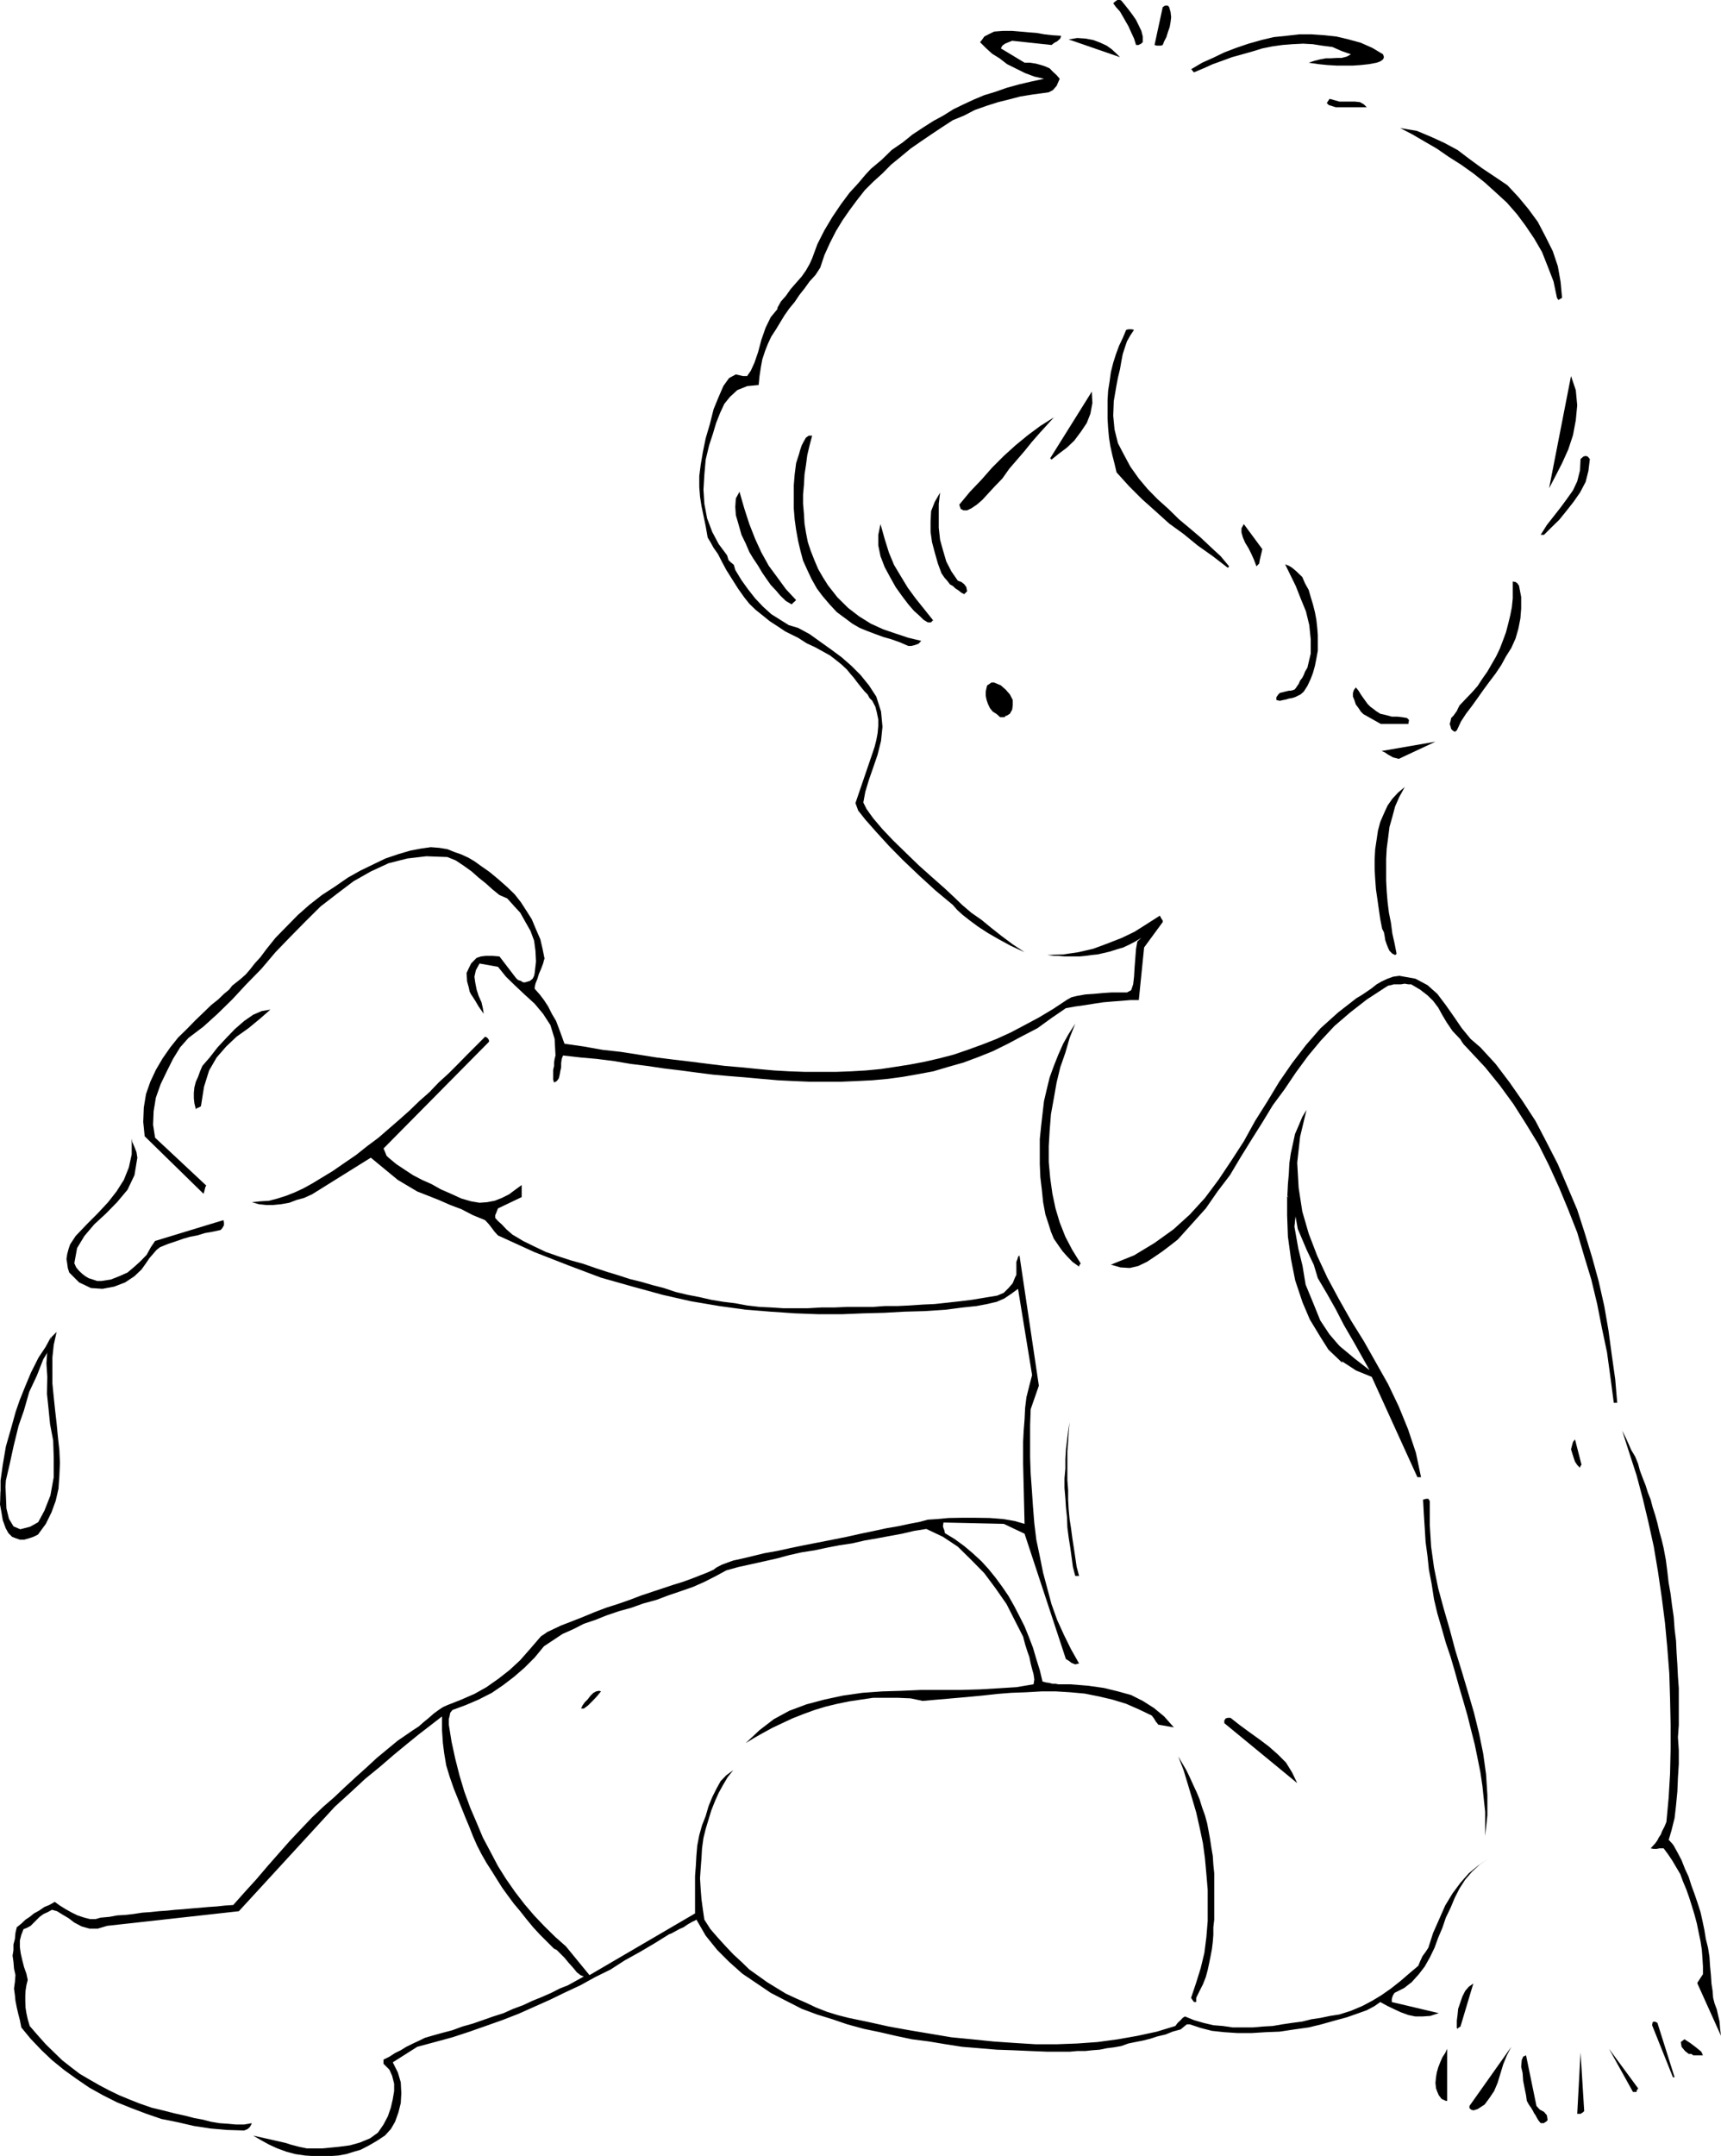 <?xml version="1.0" encoding="UTF-8" standalone="no"?>
<svg
   xmlns:ooo="http://xml.openoffice.org/svg/export"
   xmlns:dc="http://purl.org/dc/elements/1.1/"
   xmlns:cc="http://creativecommons.org/ns#"
   xmlns:rdf="http://www.w3.org/1999/02/22-rdf-syntax-ns#"
   xmlns:svg="http://www.w3.org/2000/svg"
   xmlns="http://www.w3.org/2000/svg"
   xmlns:sodipodi="http://sodipodi.sourceforge.net/DTD/sodipodi-0.dtd"
   xmlns:inkscape="http://www.inkscape.org/namespaces/inkscape"
   version="1.2"
   width="155.37mm"
   height="194.59mm"
   viewBox="0 0 15537 19459"
   preserveAspectRatio="xMidYMid"
   xml:space="preserve"
   id="svg167"
   sodipodi:docname="baby.svg"
   style="fill-rule:evenodd;stroke-width:28.222;stroke-linejoin:round"
   inkscape:version="0.92.5 (2060ec1f9f, 2020-04-08)"><sodipodi:namedview
   pagecolor="#ffffff"
   bordercolor="#666666"
   borderopacity="1"
   objecttolerance="10"
   gridtolerance="10"
   guidetolerance="10"
   inkscape:pageopacity="0"
   inkscape:pageshadow="2"
   inkscape:window-width="664"
   inkscape:window-height="487"
   id="namedview169"
   showgrid="false"
   inkscape:zoom="0.2102413"
   inkscape:cx="293.6315"
   inkscape:cy="367.71023"
   inkscape:window-x="0"
   inkscape:window-y="0"
   inkscape:window-maximized="0"
   inkscape:current-layer="svg167" />
 <defs
   class="ClipPathGroup"
   id="defs8">
  <clipPath
   id="presentation_clip_path"
   clipPathUnits="userSpaceOnUse">
   <rect
   x="0"
   y="0"
   width="21000"
   height="29700"
   id="rect2" />
  </clipPath>
  <clipPath
   id="presentation_clip_path_shrink"
   clipPathUnits="userSpaceOnUse">
   <rect
   x="21"
   y="29"
   width="20958"
   height="29641"
   id="rect5" />
  </clipPath>
 </defs>
 <defs
   class="TextShapeIndex"
   id="defs12">
  <g
   ooo:slide="id1"
   ooo:id-list="id3"
   id="g10" />
 </defs>
 <defs
   class="EmbeddedBulletChars"
   id="defs44">
  <g
   id="bullet-char-template-57356"
   transform="matrix(4.8828125e-4,0,0,-4.8828125e-4,0,0)">
   <path
   d="M 580,1141 1163,571 580,0 -4,571 Z"
   id="path14"
   inkscape:connector-curvature="0" />
  </g>
  <g
   id="bullet-char-template-57354"
   transform="matrix(4.8828125e-4,0,0,-4.8828125e-4,0,0)">
   <path
   d="M 8,1128 H 1137 V 0 H 8 Z"
   id="path17"
   inkscape:connector-curvature="0" />
  </g>
  <g
   id="bullet-char-template-10146"
   transform="matrix(4.8828125e-4,0,0,-4.8828125e-4,0,0)">
   <path
   d="M 174,0 602,739 174,1481 1456,739 Z M 1358,739 309,1346 659,739 Z"
   id="path20"
   inkscape:connector-curvature="0" />
  </g>
  <g
   id="bullet-char-template-10132"
   transform="matrix(4.8828125e-4,0,0,-4.8828125e-4,0,0)">
   <path
   d="M 2015,739 1276,0 H 717 l 543,543 H 174 v 393 h 1086 l -543,545 h 557 z"
   id="path23"
   inkscape:connector-curvature="0" />
  </g>
  <g
   id="bullet-char-template-10007"
   transform="matrix(4.8828125e-4,0,0,-4.8828125e-4,0,0)">
   <path
   d="m 0,-2 c -7,16 -16,29 -25,39 l 381,530 c -94,256 -141,385 -141,387 0,25 13,38 40,38 9,0 21,-2 34,-5 21,4 42,12 65,25 l 27,-13 111,-251 280,301 64,-25 24,25 c 21,-10 41,-24 62,-43 C 886,937 835,863 770,784 769,783 710,716 594,584 L 774,223 c 0,-27 -21,-55 -63,-84 l 16,-20 C 717,90 699,76 672,76 641,76 570,178 457,381 L 164,-76 c -22,-34 -53,-51 -92,-51 -42,0 -63,17 -64,51 -7,9 -10,24 -10,44 0,9 1,19 2,30 z"
   id="path26"
   inkscape:connector-curvature="0" />
  </g>
  <g
   id="bullet-char-template-10004"
   transform="matrix(4.8828125e-4,0,0,-4.8828125e-4,0,0)">
   <path
   d="M 285,-33 C 182,-33 111,30 74,156 52,228 41,333 41,471 c 0,78 14,145 41,201 34,71 87,106 158,106 53,0 88,-31 106,-94 l 23,-176 c 8,-64 28,-97 59,-98 l 735,706 c 11,11 33,17 66,17 42,0 63,-15 63,-46 V 965 c 0,-36 -10,-64 -30,-84 L 442,47 C 390,-6 338,-33 285,-33 Z"
   id="path29"
   inkscape:connector-curvature="0" />
  </g>
  <g
   id="bullet-char-template-9679"
   transform="matrix(4.8828125e-4,0,0,-4.8828125e-4,0,0)">
   <path
   d="M 813,0 C 632,0 489,54 383,161 276,268 223,411 223,592 c 0,181 53,324 160,431 106,107 249,161 430,161 179,0 323,-54 432,-161 108,-107 162,-251 162,-431 0,-180 -54,-324 -162,-431 C 1136,54 992,0 813,0 Z"
   id="path32"
   inkscape:connector-curvature="0" />
  </g>
  <g
   id="bullet-char-template-8226"
   transform="matrix(4.8828125e-4,0,0,-4.8828125e-4,0,0)">
   <path
   d="m 346,457 c -73,0 -137,26 -191,78 -54,51 -81,114 -81,188 0,73 27,136 81,188 54,52 118,78 191,78 73,0 134,-26 185,-79 51,-51 77,-114 77,-187 0,-75 -25,-137 -76,-188 -50,-52 -112,-78 -186,-78 z"
   id="path35"
   inkscape:connector-curvature="0" />
  </g>
  <g
   id="bullet-char-template-8211"
   transform="matrix(4.8828125e-4,0,0,-4.8828125e-4,0,0)">
   <path
   d="M -4,459 H 1135 V 606 H -4 Z"
   id="path38"
   inkscape:connector-curvature="0" />
  </g>
  <g
   id="bullet-char-template-61548"
   transform="matrix(4.8828125e-4,0,0,-4.8828125e-4,0,0)">
   <path
   d="m 173,740 c 0,163 58,303 173,419 116,115 255,173 419,173 163,0 302,-58 418,-173 116,-116 174,-256 174,-419 0,-163 -58,-303 -174,-418 C 1067,206 928,148 765,148 601,148 462,206 346,322 231,437 173,577 173,740 Z"
   id="path41"
   inkscape:connector-curvature="0" />
  </g>
 </defs>
 <g
   id="g49"
   transform="translate(-2731,-5120)">
  <g
   id="id2"
   class="Master_Slide">
   <g
   id="bg-id2"
   class="Background" />
   <g
   id="bo-id2"
   class="BackgroundObjects" />
  </g>
 </g>
 <g
   class="SlideGroup"
   id="g165"
   transform="translate(-2731,-5120)">
  <g
   id="g163">
   <g
   id="container-id1">
    <g
   id="id1"
   class="Slide"
   clip-path="url(#presentation_clip_path)">
     <g
   class="Page"
   id="g159">
      <g
   class="Graphic"
   id="g157">
       <g
   id="id3">
        <rect
   class="BoundingBox"
   x="2731"
   y="5120"
   width="15537"
   height="19459"
   id="rect51"
   style="fill:none;stroke:none" />
        <defs
   id="defs56">
         <clipPath
   id="clip_path_1"
   clipPathUnits="userSpaceOnUse">
          <path
   d="M 2731,5120 H 18267 V 24578 H 2731 Z"
   id="path53"
   inkscape:connector-curvature="0" />
         </clipPath>
        </defs>
        <g
   clip-path="url(#clip_path_1)"
   id="g154">
         <path
   d="m 5637,24579 h 79 l 71,-5 71,-13 64,-20 63,-18 74,-38 71,-41 76,-50 54,-59 38,-66 30,-84 21,-84 5,-88 -5,-100 -26,-88 -46,-92 221,-140 160,-43 158,-43 155,-51 145,-51 150,-53 149,-58 143,-64 137,-61 140,-68 137,-64 134,-74 138,-68 127,-82 137,-76 129,-76 135,-84 20,-7 33,-18 38,-21 39,-17 38,-26 40,-23 26,-12 12,-8 84,145 104,129 107,107 120,107 132,89 124,84 137,71 143,73 137,51 139,43 135,46 150,41 145,30 142,33 147,31 155,20 150,25 148,23 157,13 155,13 145,5 157,7 150,6 h 148 63 l 64,-6 h 73 l 64,-7 66,-5 63,-13 64,-8 68,-12 64,-23 63,-13 67,-13 68,-17 64,-21 73,-17 64,-26 73,-20 6,-5 25,-21 25,-20 h 26 l 99,33 101,26 112,12 120,8 h 124 l 130,-8 127,-5 132,-20 129,-18 115,-28 117,-33 111,-30 94,-33 87,-31 71,-38 51,-36 66,36 63,30 56,26 69,25 63,13 h 64 l 71,-5 76,-25 -424,-100 v -25 l 5,-20 7,-18 13,-20 87,-44 68,-53 64,-71 53,-69 46,-81 43,-89 33,-91 38,-89 31,-92 43,-89 38,-91 43,-84 51,-79 61,-71 68,-63 77,-54 -89,61 -84,69 -76,86 -72,97 -66,109 -50,114 -59,133 -43,134 -25,38 -28,38 -21,46 -17,41 -84,71 -79,68 -84,66 -84,59 -84,51 -91,48 -102,43 -104,33 -84,13 -86,18 -81,12 -84,21 -92,12 -88,13 -87,15 -89,5 -91,8 h -89 -92 l -88,-13 -87,-7 -89,-21 -86,-25 -81,-33 -21,13 -18,20 -27,25 -21,28 -167,51 -176,38 -175,31 -185,25 -183,13 -186,7 h -188 l -193,-12 -188,-13 -196,-20 -185,-18 -196,-33 -185,-31 -183,-33 -180,-40 -183,-38 -102,-26 -96,-30 -97,-38 -91,-43 -89,-39 -92,-43 -84,-51 -86,-53 -81,-58 -79,-56 -71,-69 -74,-68 -68,-72 -71,-78 -67,-77 -55,-86 -13,-89 -13,-96 -7,-89 -6,-99 6,-89 7,-92 5,-89 13,-94 20,-81 26,-86 25,-82 33,-83 33,-74 38,-69 43,-73 51,-64 -63,46 -51,53 -38,69 -38,76 -33,81 -26,89 -33,84 -25,89 -18,94 -8,94 -5,91 -7,89 v 94 82 86 76 l -953,557 -213,-260 -94,-83 -99,-97 -94,-99 -87,-102 -84,-109 -83,-119 -72,-115 -68,-129 -69,-130 -56,-134 -58,-135 -53,-145 -44,-147 -38,-150 -33,-152 -25,-155 v -49 l 8,-33 5,-25 20,-25 119,-44 117,-50 120,-61 101,-69 97,-74 96,-83 92,-92 84,-102 83,-55 84,-56 99,-44 94,-48 104,-35 102,-41 112,-38 112,-31 106,-38 120,-33 106,-40 112,-38 112,-39 102,-45 106,-54 92,-50 112,-31 114,-25 117,-26 111,-25 115,-31 112,-25 116,-18 117,-25 110,-21 114,-17 112,-26 116,-20 107,-20 114,-21 107,-25 112,-18 150,71 134,89 122,120 117,119 102,137 99,142 76,150 74,145 18,69 20,63 18,51 12,58 13,51 13,46 7,48 -7,43 -155,26 -160,10 -168,10 -168,5 h -180 -183 l -180,8 -170,5 -181,13 -175,25 -168,36 -162,43 -155,58 -140,76 -129,99 -125,117 79,-48 76,-43 84,-46 91,-43 92,-43 96,-38 104,-38 102,-31 104,-25 102,-21 112,-17 109,-16 h 117 106 l 115,5 109,23 137,-12 127,-11 137,-12 137,-13 135,-15 127,-10 137,-5 138,-8 h 127 l 129,8 132,12 130,26 119,28 125,38 114,50 117,56 20,26 18,30 13,15 7,11 142,25 -88,-99 -92,-76 -101,-64 -105,-53 -119,-33 -127,-31 -142,-20 -163,-13 h -43 -33 -31 l -25,-5 h -28 l -25,-7 -33,-5 -31,-8 -25,-104 -31,-99 -30,-102 -38,-99 -38,-94 -46,-91 -46,-89 -53,-94 -56,-82 -61,-83 -64,-79 -63,-69 -79,-73 -76,-64 -86,-63 -89,-54 -5,-25 -8,-20 -5,-18 5,-33 544,12 188,89 373,1131 25,15 26,20 33,13 35,-8 -73,-129 -64,-130 -61,-134 -51,-143 -38,-142 -38,-142 -30,-150 -31,-147 -18,-148 -12,-150 -10,-149 -11,-150 -5,-145 v -150 -142 l 5,-143 74,-213 -175,-1176 -13,13 -5,20 -10,25 v 26 30 26 35 l -13,26 -20,50 -38,44 -43,43 -59,25 -109,18 -120,20 -106,13 -117,13 -112,12 -109,5 -117,8 -107,5 h -114 l -109,8 h -114 -120 l -114,5 h -117 l -125,7 h -114 -109 l -107,-7 -106,-5 -112,-13 -107,-20 -107,-13 -109,-18 -109,-25 -104,-20 -110,-26 -104,-35 -101,-26 -104,-30 -105,-26 -101,-33 -99,-30 -110,-36 -109,-38 -109,-30 -117,-38 -112,-39 -101,-48 -104,-51 -97,-58 -53,-46 -43,-46 -34,-30 -25,-28 v -25 l 8,-18 5,-13 12,-30 214,-102 v -25 -31 -28 -25 l -59,43 -55,41 -66,33 -64,25 -69,13 -68,5 -76,-13 -87,-25 -94,-43 -94,-41 -81,-46 -86,-38 -82,-43 -73,-48 -77,-51 -71,-59 -5,-5 -13,-12 -10,-26 -17,-40 952,-963 v -13 l -7,-13 -11,-12 -17,-8 -84,84 -79,79 -81,83 -84,84 -92,84 -83,87 -92,81 -89,86 -91,81 -89,77 -99,86 -102,76 -99,79 -104,71 -107,74 -112,68 -76,46 -78,43 -77,36 -76,30 -81,26 -76,20 -79,5 -76,8 63,18 66,7 h 64 l 71,-7 74,-13 68,-26 64,-17 73,-33 531,-331 244,201 86,51 89,53 97,38 96,38 105,46 101,38 104,54 110,45 35,38 26,34 25,33 30,33 326,149 307,120 297,112 287,81 270,74 256,58 254,43 239,33 226,18 221,15 214,8 h 205 l 196,-8 193,-5 175,-10 181,-5 195,-13 155,-20 125,-13 94,-18 86,-20 69,-30 58,-39 66,-48 127,778 -25,96 -26,104 -12,97 -5,104 -8,102 -5,99 v 101 97 l 13,543 -87,-25 -101,-18 -125,-10 -129,-2 h -128 l -116,2 -110,10 -78,5 -77,21 -91,17 -97,21 -106,18 -115,25 -121,25 -125,28 -130,26 -127,25 -129,25 -125,26 -114,25 -119,21 -102,25 -96,23 -82,18 -56,20 -48,18 -48,25 -26,20 -58,26 -64,25 -71,28 -86,31 -81,25 -99,33 -94,31 -99,33 -105,40 -109,38 -104,33 -102,39 -104,43 -101,40 -99,38 -97,46 -28,13 -25,18 -31,20 -20,23 -81,94 -87,99 -96,89 -97,76 -112,79 -109,61 -122,53 -122,48 -40,18 -39,26 -45,33 -43,38 -49,40 -43,38 -51,33 -45,31 -92,63 -96,79 -92,76 -94,87 -99,89 -99,91 -94,89 -99,86 -102,97 -99,104 -101,107 -99,112 -102,116 -104,122 -102,112 -104,117 -76,5 -74,8 -76,5 -76,7 -74,6 -76,7 -71,5 -77,8 -73,5 -76,8 -72,5 -78,12 -69,8 -81,5 -69,13 -79,7 -45,13 h -51 l -51,-13 -61,-20 -51,-25 -56,-31 -53,-33 -46,-33 -50,28 -44,18 -48,33 -46,25 -38,31 -38,25 -38,36 -41,33 -12,51 -5,55 -13,49 v 50 l -8,51 8,56 5,61 13,59 -5,63 -8,58 8,59 5,51 12,61 13,56 15,58 13,66 84,102 99,104 94,89 112,91 106,76 120,82 122,68 127,64 132,53 135,51 134,46 150,30 142,33 150,23 148,13 157,5 31,-13 20,-18 13,-23 5,-12 -69,12 h -74 l -76,-7 -73,-5 -77,-13 -78,-20 -72,-13 -68,-18 -112,-25 -102,-26 -104,-25 -104,-36 -96,-38 -92,-38 -89,-43 -91,-48 -89,-51 -87,-51 -76,-58 -84,-66 -71,-69 -76,-74 -74,-83 -71,-82 -18,-61 -12,-55 -8,-51 -2,-56 v -51 l 2,-43 8,-51 12,-48 -12,-56 -21,-59 -17,-66 -13,-58 -8,-56 v -61 l 13,-51 20,-51 31,-12 33,-18 30,-30 26,-26 25,-25 36,-26 38,-17 38,-21 46,13 53,33 51,30 51,39 66,35 71,20 h 76 l 84,-25 1189,-132 866,-943 142,-129 135,-125 130,-106 124,-107 114,-94 112,-91 109,-84 102,-79 v 124 l 8,117 12,94 18,107 31,102 38,109 50,124 56,140 36,86 30,77 38,86 39,76 45,79 49,76 43,69 51,81 50,69 54,73 58,69 56,71 61,74 58,63 64,64 66,66 25,12 31,31 38,38 38,46 43,48 31,38 33,26 30,12 -68,38 -74,41 -76,30 -76,39 -87,38 -81,33 -86,40 -89,33 -87,39 -94,30 -94,33 -89,31 -96,27 -89,33 -99,26 -89,25 -61,18 -51,25 -56,26 -61,30 -50,31 -51,25 -51,33 -53,26 v 38 l 53,53 25,56 18,71 v 66 l -13,76 -17,74 -26,76 -40,76 -51,74 -71,51 -92,38 -89,25 -99,13 -81,8 -74,7 h -43 -33 -33 -25 l -33,-7 -39,-8 -38,-10 -38,-10 -46,-15 -292,-66 74,43 69,38 76,35 86,31 76,20 89,13 74,5 z"
   id="path58"
   inkscape:connector-curvature="0"
   style="fill:#000000;stroke:none" />
         <path
   d="m 16670,24282 8,-8 12,-5 6,-8 7,-5 -7,-45 -26,-31 -38,-20 -30,-33 -94,-457 -26,12 -13,31 -5,61 13,56 5,71 13,66 13,63 7,51 18,33 23,33 12,20 13,26 13,18 13,25 12,20 21,26 h 5 12 8 z"
   id="path60"
   inkscape:connector-curvature="0"
   style="fill:#000000;stroke:none" />
         <path
   d="m 17000,24198 8,-5 13,-8 5,-5 7,-7 -33,-529 -30,554 h 5 13 7 z"
   id="path62"
   inkscape:connector-curvature="0"
   style="fill:#000000;stroke:none" />
         <path
   d="m 16071,24155 63,-41 43,-58 43,-64 31,-73 25,-82 26,-86 33,-81 40,-77 -378,534 v 20 l 15,13 20,7 z"
   id="path64"
   inkscape:connector-curvature="0"
   style="fill:#000000;stroke:none" />
         <path
   d="m 15796,24081 v -470 l -18,38 -25,38 -20,46 -18,46 -13,46 -7,43 -5,51 5,48 12,33 13,30 25,33 39,18 h 7 z"
   id="path66"
   inkscape:connector-curvature="0"
   style="fill:#000000;stroke:none" />
         <path
   d="m 17506,24000 v -8 l 5,-13 8,-5 v -7 l -262,-356 216,389 h 7 13 5 z"
   id="path68"
   inkscape:connector-curvature="0"
   style="fill:#000000;stroke:none" />
         <path
   d="m 17849,23868 -155,-491 -13,-7 -13,-5 -17,5 -5,28 188,470 h 7 z"
   id="path70"
   inkscape:connector-curvature="0"
   style="fill:#000000;stroke:none" />
         <path
   d="m 18019,23670 h 23 25 28 10 l -15,-33 -48,-39 -53,-40 -51,-33 -33,25 7,43 31,38 33,26 h 13 12 l 5,5 z"
   id="path72"
   inkscape:connector-curvature="0"
   style="fill:#000000;stroke:none" />
         <path
   d="m 18268,23494 -8,-63 -5,-66 -12,-51 -13,-59 -20,-53 -13,-51 -5,-63 -10,-66 -5,-76 -8,-84 -5,-79 -13,-84 -20,-79 -13,-81 -18,-86 -17,-76 -28,-87 -26,-76 -28,-76 -25,-79 -33,-71 -31,-79 -33,-63 -38,-69 -15,-20 -13,-13 -12,-15 h -6 l 26,-89 28,-112 13,-114 12,-125 5,-122 8,-127 v -124 l -8,-117 8,-109 v -112 -107 -114 l -8,-109 -5,-104 -7,-107 -5,-109 -13,-105 -8,-111 -15,-102 -13,-104 -18,-102 -12,-104 -13,-101 -20,-107 -18,-76 -20,-71 -18,-77 -20,-73 -23,-71 -18,-69 -26,-66 -20,-64 -25,-63 -26,-69 -17,-63 -26,-64 -35,-58 -26,-59 -25,-55 -31,-61 64,200 66,203 56,211 51,214 48,218 38,226 33,226 30,234 21,226 18,231 7,226 5,237 v 223 l -5,221 -13,219 -20,216 -18,43 -20,38 -13,33 -17,25 -13,26 -20,28 -23,25 -18,20 28,5 h 25 l 26,-5 h 38 l 38,51 38,56 36,61 38,64 25,68 31,74 25,71 25,79 23,76 21,79 17,84 16,76 12,78 5,69 5,81 v 69 l -22,33 -16,25 -12,18 v 8 z"
   id="path74"
   inkscape:connector-curvature="0"
   style="fill:#000000;stroke:none" />
         <path
   d="m 15916,23410 116,-388 -40,28 -33,38 -26,51 -17,50 -21,61 -5,51 -7,56 v 53 13 l 7,8 5,-8 z"
   id="path76"
   inkscape:connector-curvature="0"
   style="fill:#000000;stroke:none" />
         <path
   d="m 13530,23151 31,-63 30,-59 26,-66 17,-63 13,-61 13,-64 12,-63 8,-66 5,-64 v -68 l 8,-69 v -63 -69 -66 -71 -74 -76 l -8,-76 -5,-79 -13,-76 -12,-79 -13,-71 -13,-69 -20,-73 -25,-69 -23,-74 -26,-63 -30,-64 -33,-73 -31,-64 -33,-56 -40,-68 48,124 38,125 38,127 38,129 31,137 30,143 18,134 13,143 12,142 v 142 140 l -12,145 -18,142 -33,137 -41,132 -46,137 8,13 18,25 h 20 z"
   id="path78"
   inkscape:connector-curvature="0"
   style="fill:#000000;stroke:none" />
         <path
   d="m 16139,21691 20,-188 v -181 l -12,-188 -26,-188 -38,-185 -45,-183 -54,-185 -56,-188 -58,-188 -51,-191 -53,-183 -51,-188 -38,-188 -26,-188 -12,-193 v -188 -30 l -13,-21 h -20 l -28,8 7,127 8,124 8,130 17,127 13,124 25,130 21,137 30,127 38,130 39,137 43,127 38,130 38,137 38,129 38,132 33,132 33,130 26,127 25,125 18,121 12,115 13,119 v 109 z"
   id="path80"
   inkscape:connector-curvature="0"
   style="fill:#000000;stroke:none" />
         <path
   d="m 14442,21213 -46,-96 -55,-89 -74,-74 -84,-74 -84,-63 -89,-64 -86,-63 -84,-66 h -25 l -18,5 -13,18 v 25 z"
   id="path82"
   inkscape:connector-curvature="0"
   style="fill:#000000;stroke:none" />
         <path
   d="m 8002,20540 38,-28 41,-41 38,-40 38,-46 -18,-5 -25,5 -25,13 -26,25 -28,36 -25,25 -20,28 -13,28 h 8 5 7 z"
   id="path84"
   inkscape:connector-curvature="0"
   style="fill:#000000;stroke:none" />
         <path
   d="m 12473,19343 -22,-81 -13,-89 -13,-86 -13,-84 -12,-91 -13,-82 -8,-86 -5,-89 v -86 l -7,-89 v -87 -89 -83 l 7,-89 5,-87 8,-89 -13,82 -10,81 -10,81 -5,87 v 88 l -8,87 v 89 l 8,91 5,82 10,94 3,88 12,92 13,81 13,94 12,89 21,81 h 5 13 10 z"
   id="path86"
   inkscape:connector-curvature="0"
   style="fill:#000000;stroke:none" />
         <path
   d="m 15560,18452 -46,-219 -71,-213 -84,-206 -96,-201 -110,-195 -109,-193 -117,-188 -109,-193 -104,-193 -91,-196 -77,-201 -58,-200 -33,-214 -13,-226 26,-234 58,-243 -38,63 -33,79 -33,76 -18,84 -20,91 -13,89 -5,99 -8,89 -5,104 64,132 30,168 82,193 63,132 36,120 81,137 79,140 76,147 94,162 137,244 -130,-101 -187,-155 66,175 129,84 142,58 412,905 h 8 12 8 z"
   id="path88"
   inkscape:connector-curvature="0"
   style="fill:#000000;stroke:none" />
         <path
   d="m 17008,18337 -58,-226 -18,23 -8,28 -10,38 10,33 13,41 13,38 20,30 25,26 v -5 l 5,-13 8,-8 z"
   id="path90"
   inkscape:connector-curvature="0"
   style="fill:#000000;stroke:none" />
         <path
   d="m 17331,17781 -18,-213 -31,-219 -30,-223 -38,-219 -51,-226 -58,-211 -67,-221 -68,-211 -87,-205 -88,-206 -99,-193 -102,-196 -117,-180 -117,-168 -127,-168 -137,-149 -89,-77 -79,-96 -71,-104 -73,-104 -77,-102 -89,-79 -109,-58 -145,-26 -56,8 -50,18 -54,25 -45,26 -44,35 -45,31 -49,33 -43,25 -167,130 -158,142 -132,152 -125,163 -116,168 -110,182 -109,173 -101,183 -112,173 -117,175 -122,163 -137,150 -148,134 -170,122 -185,112 -209,84 87,25 84,5 76,-18 79,-38 68,-45 74,-51 71,-54 64,-50 129,-143 125,-139 106,-153 112,-147 94,-158 99,-160 99,-157 94,-155 107,-145 101,-150 110,-150 114,-137 125,-134 142,-122 150,-117 167,-109 26,-16 25,-5 26,-7 h 33 30 l 36,-6 33,6 h 25 l 81,48 66,51 51,50 46,61 38,69 38,64 53,78 72,76 12,21 18,25 25,26 26,28 142,152 132,163 122,167 115,181 111,182 97,194 91,200 82,198 81,206 63,214 64,210 53,221 43,219 46,218 31,226 30,229 h 5 13 8 z"
   id="path92"
   inkscape:connector-curvature="0"
   style="fill:#000000;stroke:none" />
         <path
   d="m 4049,16521 31,-46 33,-38 30,-35 33,-26 74,-30 64,-21 71,-25 63,-18 64,-12 68,-21 69,-12 74,-16 15,-17 15,-26 v -25 l -5,-21 -617,188 -38,56 -38,69 -54,56 -56,51 -63,53 -74,33 -76,30 -84,13 h -41 l -38,-13 -38,-12 -30,-18 -26,-20 -30,-28 -26,-31 -17,-38 25,-137 66,-109 89,-105 104,-96 102,-104 94,-112 63,-132 26,-158 -8,-50 -18,-46 -20,-46 -5,-30 v 142 l -26,119 -45,112 -66,104 -76,97 -92,99 -96,96 -105,110 -25,38 -25,38 -13,38 -13,48 -7,46 7,43 5,38 13,41 89,89 107,51 104,7 106,-20 99,-38 84,-56 64,-61 z"
   id="path94"
   inkscape:connector-curvature="0"
   style="fill:#000000;stroke:none" />
         <path
   d="m 12486,16521 -74,-119 -63,-120 -51,-129 -38,-127 -28,-132 -20,-143 -13,-144 v -143 l 8,-139 12,-150 26,-143 25,-142 33,-137 46,-132 38,-132 51,-130 -59,92 -50,89 -44,99 -40,101 -38,104 -26,107 -25,107 -13,112 -13,114 -12,117 v 112 114 l 5,117 13,109 12,117 21,112 25,76 25,79 26,63 40,58 38,54 41,46 48,50 61,44 v -6 l 5,-12 8,-8 z"
   id="path96"
   inkscape:connector-curvature="0"
   style="fill:#000000;stroke:none" />
         <path
   d="m 4593,15820 -462,-432 -18,-117 5,-122 20,-122 44,-124 55,-114 56,-112 64,-104 74,-84 137,-104 127,-115 132,-129 127,-137 137,-140 127,-150 137,-142 135,-137 134,-133 150,-116 148,-112 157,-89 160,-74 170,-43 171,-20 190,7 76,31 72,48 71,51 63,56 64,51 61,55 63,51 71,31 59,66 58,63 43,77 49,86 33,89 12,91 5,97 -12,104 -5,25 -13,26 -25,20 -44,13 h -17 l -21,-13 -25,-8 -18,-17 -150,-196 -63,-5 h -61 l -43,5 -39,13 -25,25 -25,26 -21,43 -20,43 5,76 15,54 8,38 13,25 17,25 21,33 30,51 46,66 -8,-51 -12,-53 -26,-58 -18,-56 -12,-61 -8,-56 13,-58 33,-61 167,30 72,89 83,81 84,79 92,84 76,91 66,102 38,124 8,150 -8,31 -5,33 v 30 l -8,36 v 30 26 33 l 8,25 25,-13 18,-25 8,-33 5,-30 8,-36 v -38 l 5,-38 12,-31 158,18 147,13 158,20 147,25 147,18 155,23 150,18 150,20 142,18 145,13 150,12 142,13 150,13 142,7 143,6 h 147 137 l 142,-6 140,-7 142,-13 133,-18 142,-25 134,-25 138,-41 134,-38 137,-51 127,-51 138,-68 129,-69 137,-71 127,-92 130,-89 84,-15 86,-12 81,-13 87,-13 81,-7 81,-6 82,-7 h 76 l 48,-475 168,-229 v -7 -6 l -13,-20 -13,-25 -111,71 -117,74 -114,55 -130,51 -130,48 -134,31 -137,20 -143,5 59,8 h 45 l 51,5 h 46 43 48 l 51,-5 59,-8 51,-5 53,-12 56,-13 63,-20 61,-18 59,-28 50,-26 54,-33 -36,33 -12,66 -6,77 -7,91 -5,84 -8,69 -18,53 -38,20 h -63 -74 l -76,5 -87,8 -76,5 -73,13 -51,12 -38,21 -130,86 -127,76 -129,69 -125,66 -127,58 -130,51 -132,48 -129,44 -127,33 -130,30 -137,26 -127,20 -132,20 -135,13 -137,8 -135,5 h -134 -145 l -142,-5 -140,-8 -142,-13 -150,-15 -150,-13 -147,-18 -158,-20 -152,-18 -160,-20 -158,-25 -167,-26 -163,-18 -168,-30 -175,-25 -25,-69 -26,-71 -25,-66 -38,-64 -33,-66 -38,-58 -39,-51 -45,-51 v -12 l 7,-34 18,-45 13,-43 20,-46 18,-48 8,-31 5,-13 -18,-89 -20,-86 -39,-89 -38,-91 -48,-76 -51,-79 -56,-71 -66,-64 -84,-74 -76,-63 -73,-51 -64,-46 -56,-33 -66,-30 -58,-20 -64,-26 -73,-12 -77,-6 -91,13 -94,18 -112,33 -112,38 -106,51 -120,58 -114,64 -117,81 -117,76 -114,89 -104,92 -102,104 -99,101 -84,105 -53,71 -51,56 -43,55 -38,44 -43,38 -31,25 -33,26 -15,12 -28,36 -46,38 -53,51 -64,51 -68,66 -74,71 -76,78 -79,77 -71,89 -69,99 -61,104 -50,107 -39,111 -20,122 -5,130 13,129 531,519 5,-13 7,-28 5,-20 z"
   id="path98"
   inkscape:connector-curvature="0"
   style="fill:#000000;stroke:none" />
         <path
   d="m 4545,15104 28,-176 46,-147 68,-117 86,-99 94,-89 107,-76 102,-84 96,-84 -78,13 -77,33 -81,56 -84,73 -79,82 -78,84 -71,91 -66,76 -21,49 -18,50 -20,44 -13,50 -5,49 v 50 l 5,46 13,53 10,-10 16,-5 12,-7 z"
   id="path100"
   inkscape:connector-curvature="0"
   style="fill:#000000;stroke:none" />
         <path
   d="m 15339,13727 -18,-92 -20,-89 -13,-99 -18,-89 -12,-96 -8,-97 -5,-99 v -94 -99 l 5,-94 13,-99 12,-96 26,-92 25,-94 38,-86 49,-89 -61,51 -51,55 -43,61 -33,72 -33,76 -21,79 -12,81 -13,86 -5,89 v 92 l 5,88 7,94 13,89 13,92 13,89 17,86 16,31 7,38 5,33 13,38 13,33 12,25 26,26 25,12 8,-5 z"
   id="path102"
   inkscape:connector-curvature="0"
   style="fill:#000000;stroke:none" />
         <path
   d="m 11981,13714 -107,-71 -102,-76 -91,-72 -89,-73 -92,-64 -83,-71 -79,-76 -76,-71 -112,-99 -120,-107 -116,-112 -120,-117 -96,-101 -84,-99 -59,-82 -30,-60 18,-97 33,-109 38,-109 40,-117 31,-125 13,-127 -13,-137 -43,-135 -66,-101 -76,-94 -82,-82 -89,-78 -96,-71 -97,-69 -96,-69 -104,-56 -84,-25 -77,-48 -81,-51 -76,-69 -69,-73 -66,-84 -58,-81 -56,-92 -13,-46 -30,-25 -18,-18 -13,-43 -76,-102 -58,-109 -46,-122 -25,-132 -8,-127 8,-137 12,-135 31,-129 35,-107 28,-94 36,-91 38,-82 51,-63 66,-61 89,-36 104,-10 8,-81 12,-79 13,-71 25,-76 26,-66 30,-64 43,-66 38,-63 39,-64 43,-61 48,-58 43,-64 46,-58 46,-64 53,-58 43,-66 38,-114 51,-112 53,-104 59,-97 63,-91 66,-89 72,-92 76,-76 84,-76 78,-79 87,-71 89,-74 91,-63 94,-64 99,-66 97,-63 104,-43 94,-49 107,-38 104,-33 101,-25 99,-26 105,-17 96,-13 56,-8 38,-20 33,-38 28,-64 -28,-33 -33,-30 -30,-31 -38,-17 -39,-13 -48,-13 -51,-8 h -50 l -214,-129 13,-25 25,-18 31,-13 33,-13 355,38 26,-20 25,-13 28,-25 8,-25 -79,-5 -71,-8 -74,-13 -68,-5 -77,-7 -73,-6 h -84 l -79,6 -51,25 -38,20 -18,26 -20,25 51,51 58,53 66,41 69,53 76,38 87,43 83,31 87,20 -120,26 -106,25 -112,31 -99,35 -102,31 -91,38 -97,45 -91,44 -89,56 -92,50 -88,56 -100,66 -88,71 -100,69 -88,86 -100,84 -50,54 -64,76 -79,86 -76,102 -79,117 -71,119 -63,124 -48,130 -23,51 -33,58 -38,54 -51,58 -49,56 -43,61 -45,51 -31,56 v 7 5 l -61,74 -46,94 -38,109 -30,112 -33,96 -33,72 -33,48 h -38 l -64,-15 -61,33 -51,71 -43,99 -46,112 -33,132 -38,129 -25,122 -20,117 -13,102 v 99 l 7,89 13,84 18,86 20,96 18,102 25,41 28,51 39,55 38,74 38,71 51,81 55,87 56,79 46,58 58,56 64,51 63,51 74,48 64,43 66,33 51,25 76,49 81,38 69,38 63,35 53,41 51,41 46,43 38,46 26,30 27,36 26,33 20,25 26,31 25,25 18,33 25,25 28,54 13,51 13,63 v 59 l -6,66 -12,63 -15,59 -21,63 -152,445 25,68 64,81 99,112 114,125 125,127 149,142 150,137 153,127 40,46 51,46 64,50 73,54 89,58 97,56 109,59 z"
   id="path104"
   inkscape:connector-curvature="0"
   style="fill:#000000;stroke:none" />
         <path
   d="m 15359,11969 331,-155 -486,84 28,12 31,21 45,25 z"
   id="path106"
   inkscape:connector-curvature="0"
   style="fill:#000000;stroke:none" />
         <path
   d="m 15883,11712 38,-81 45,-69 54,-71 51,-71 50,-71 56,-76 56,-74 51,-76 43,-79 48,-76 39,-87 25,-88 18,-92 7,-89 v -104 l -20,-104 -5,-5 -8,-13 -17,-13 -26,-5 v 77 76 l -8,79 -15,76 -18,73 -20,77 -25,68 -31,81 -33,69 -38,66 -41,71 -45,64 -43,66 -51,58 -54,56 -58,61 -13,25 -12,26 -18,25 -13,18 -20,20 -5,26 -8,28 8,25 5,20 12,13 21,13 z"
   id="path108"
   inkscape:connector-curvature="0"
   style="fill:#000000;stroke:none" />
         <path
   d="m 15197,11654 h 249 l 5,-36 -18,-18 -43,-7 -43,-5 h -51 l -59,-16 -45,-10 -39,-25 -25,-20 -25,-18 -26,-26 -20,-28 -18,-25 -23,-33 -20,-33 -25,-30 -18,25 -8,25 v 33 l 13,31 13,40 25,33 20,31 23,23 z"
   id="path110"
   inkscape:connector-curvature="0"
   style="fill:#000000;stroke:none" />
         <path
   d="m 11793,11593 h 5 l 7,-5 5,-8 h 8 l 30,-18 21,-38 5,-38 v -48 l -26,-51 -38,-43 -43,-38 -61,-26 h -25 l -18,13 -20,13 -5,18 -8,38 v 38 l 8,38 12,35 18,38 25,31 36,23 31,28 h 7 13 5 z"
   id="path112"
   inkscape:connector-curvature="0"
   style="fill:#000000;stroke:none" />
         <path
   d="m 14285,11445 30,-7 26,-5 25,-8 30,-5 26,-8 25,-12 26,-13 28,-25 33,-51 30,-64 20,-53 18,-64 13,-66 13,-71 v -68 -74 l -5,-64 -8,-73 -13,-69 -18,-71 -20,-66 -18,-63 -33,-59 -25,-58 -53,-51 -39,-33 -30,-18 -33,-13 46,94 50,102 44,112 48,117 30,124 13,127 v 130 l -30,127 -21,35 -12,31 -13,25 -20,26 -13,30 -13,18 -13,20 -12,13 -33,10 h -18 l -33,8 -48,12 -13,13 -18,25 v 26 z"
   id="path114"
   inkscape:connector-curvature="0"
   style="fill:#000000;stroke:none" />
         <path
   d="m 10931,10950 h 26 l 33,-8 33,-12 25,-26 -117,-28 -114,-38 -112,-38 -112,-51 -106,-66 -99,-76 -97,-96 -84,-107 -45,-71 -44,-76 -33,-77 -35,-89 -26,-78 -17,-87 -13,-81 -5,-86 -8,-92 v -84 l 8,-89 5,-91 13,-84 12,-91 21,-89 23,-87 h -31 l -25,18 -18,31 -20,38 -13,38 -13,46 -13,40 -12,38 -13,102 -8,99 v 102 104 l 8,99 13,94 18,99 20,86 25,94 38,84 38,81 49,87 51,68 63,74 66,71 76,56 64,48 66,38 63,26 79,30 71,26 71,20 79,28 z"
   id="path116"
   inkscape:connector-curvature="0"
   style="fill:#000000;stroke:none" />
         <path
   d="m 11132,10737 h 5 l 8,-10 5,-6 h 7 l -83,-104 -77,-96 -71,-97 -63,-104 -61,-102 -46,-111 -38,-122 -38,-135 -20,97 v 96 l 20,97 38,99 51,94 48,86 58,81 56,74 51,59 48,43 39,38 38,23 h 5 7 5 z"
   id="path118"
   inkscape:connector-curvature="0"
   style="fill:#000000;stroke:none" />
         <path
   d="m 9890,10561 7,-5 8,-7 5,-5 8,-8 -92,-99 -76,-104 -79,-107 -66,-119 -56,-122 -53,-135 -46,-142 -43,-150 -33,61 -5,76 5,74 26,89 25,89 38,78 33,77 33,55 46,69 38,64 38,55 38,54 48,51 38,45 51,49 51,30 8,-5 z"
   id="path120"
   inkscape:connector-curvature="0"
   style="fill:#000000;stroke:none" />
         <path
   d="m 11462,10457 -7,-38 -18,-25 -26,-21 -33,-12 -58,-84 -46,-89 -30,-102 -26,-94 -12,-109 v -109 -107 l 12,-101 -48,83 -33,84 -5,92 v 96 l 13,92 25,94 28,99 33,89 26,38 25,28 25,33 26,15 25,23 28,18 25,20 26,13 5,-8 8,-5 5,-8 z"
   id="path122"
   inkscape:connector-curvature="0"
   style="fill:#000000;stroke:none" />
         <path
   d="m 13827,10231 -76,-91 -91,-84 -89,-84 -99,-84 -97,-81 -96,-94 -99,-89 -89,-91 -79,-94 -76,-107 -56,-104 -56,-107 -31,-124 -12,-125 5,-132 25,-145 13,-68 18,-74 12,-69 13,-68 18,-56 20,-59 31,-55 33,-49 -21,-5 h -12 -18 l -20,5 -31,74 -33,69 -28,76 -25,78 -21,84 -12,87 -13,81 -5,86 v 82 86 l 5,84 8,86 12,76 18,82 20,78 18,77 112,124 117,117 122,109 124,112 130,94 127,104 137,97 135,104 7,-5 z"
   id="path124"
   inkscape:connector-curvature="0"
   style="fill:#000000;stroke:none" />
         <path
   d="m 14099,10206 5,-31 8,-35 8,-33 7,-31 -167,-226 -21,38 v 38 l 13,46 20,46 31,51 25,50 25,56 21,56 5,-5 8,-8 5,-5 z"
   id="path126"
   inkscape:connector-curvature="0"
   style="fill:#000000;stroke:none" />
         <path
   d="m 16670,9947 64,-64 73,-71 64,-79 66,-84 58,-83 51,-97 25,-99 13,-107 -20,-23 -18,-5 -20,5 -26,23 -5,102 -25,99 -38,81 -56,79 -56,76 -58,74 -66,84 -56,89 h 5 12 8 z"
   id="path128"
   inkscape:connector-curvature="0"
   style="fill:#000000;stroke:none" />
         <path
   d="m 12245,8887 -122,77 -112,83 -112,92 -106,96 -105,105 -96,109 -104,109 -97,117 13,38 25,13 h 33 l 38,-18 49,-33 50,-43 56,-61 59,-64 66,-68 63,-89 64,-74 74,-86 66,-82 71,-81 63,-69 z"
   id="path130"
   inkscape:connector-curvature="0"
   style="fill:#000000;stroke:none" />
         <path
   d="m 16716,9527 58,-111 59,-115 56,-124 43,-130 25,-134 13,-135 -13,-137 -43,-127 z"
   id="path132"
   inkscape:connector-curvature="0"
   style="fill:#000000;stroke:none" />
         <path
   d="m 12224,9268 66,-53 74,-56 66,-63 61,-82 51,-76 33,-84 18,-96 -5,-104 -376,602 7,7 z"
   id="path134"
   inkscape:connector-curvature="0"
   style="fill:#000000;stroke:none" />
         <path
   d="m 16833,7808 -13,-143 -25,-142 -46,-137 -66,-132 -69,-132 -86,-117 -89,-107 -99,-106 -114,-77 -117,-78 -112,-82 -107,-81 -119,-64 -120,-55 -129,-54 -150,-25 112,58 109,64 109,63 107,74 112,71 111,79 102,81 104,94 97,89 91,104 76,102 79,117 71,122 51,129 53,137 31,148 8,12 5,8 12,-8 z"
   id="path136"
   inkscape:connector-curvature="0"
   style="fill:#000000;stroke:none" />
         <path
   d="m 14790,6088 h 280 l -26,-26 -35,-20 -44,-5 h -45 -43 -54 l -45,-13 -44,-12 -25,38 18,18 38,12 z"
   id="path138"
   inkscape:connector-curvature="0"
   style="fill:#000000;stroke:none" />
         <path
   d="m 13510,5773 86,-36 84,-38 84,-30 89,-33 94,-26 89,-25 91,-28 89,-18 92,-13 88,-7 100,-5 88,5 82,13 94,12 81,36 86,30 -38,21 -48,12 h -43 l -51,3 h -46 l -53,10 -51,13 -51,17 89,13 79,8 84,5 h 79 68 l 71,-5 74,-8 69,-13 33,-12 25,-18 8,-20 -8,-26 -97,-58 -104,-46 -109,-30 -109,-26 -109,-12 -117,-8 h -112 l -114,13 -117,12 -109,26 -117,33 -112,38 -107,41 -104,50 -96,43 -100,59 8,5 5,10 8,8 z"
   id="path140"
   inkscape:connector-curvature="0"
   style="fill:#000000;stroke:none" />
         <path
   d="m 12842,5636 -31,-31 -43,-40 -46,-33 -56,-26 -66,-25 -71,-13 -73,-5 -77,13 z"
   id="path142"
   inkscape:connector-curvature="0"
   style="fill:#000000;stroke:none" />
         <path
   d="m 13228,5526 13,-33 20,-38 13,-43 17,-48 8,-46 5,-43 -5,-46 -13,-45 -12,-13 h -8 -18 l -20,13 -74,342 21,6 h 12 23 z"
   id="path144"
   inkscape:connector-curvature="0"
   style="fill:#000000;stroke:none" />
         <path
   d="m 13012,5526 10,-7 13,-5 5,-8 8,-5 v -51 l -13,-51 -23,-48 -25,-51 -31,-45 -33,-44 -38,-48 -31,-38 -12,-5 h -23 l -20,13 -18,17 25,34 36,40 25,43 26,46 25,43 25,56 26,56 18,58 h 7 5 8 z"
   id="path146"
   inkscape:connector-curvature="0"
   style="fill:#000000;stroke:none" />
         <path
   d="m 14351,15916 v 171 l 7,193 28,205 38,191 66,198 66,155 94,155 74,117 125,119 -28,-155 -89,-104 -82,-124 -66,-163 -66,-160 -28,-170 -38,-155 -35,-198 20,-186 z"
   id="path148"
   inkscape:connector-curvature="0"
   style="fill:#000000;stroke:none" />
         <path
   d="m 3074,18970 71,-97 51,-104 38,-104 25,-109 8,-117 5,-117 -5,-114 -13,-117 -12,-125 -13,-114 -13,-124 -12,-122 v -117 -117 l 12,-114 26,-117 -46,46 -38,124 -8,114 8,120 -3,155 13,124 15,150 28,147 5,153 v 178 l -30,165 -54,137 -56,104 -73,41 -89,23 -61,-26 -41,-68 -23,-94 -10,-234 -43,81 -5,117 13,71 12,71 26,72 25,45 33,33 33,13 38,13 h 38 l 46,-13 38,-13 z"
   id="path150"
   inkscape:connector-curvature="0"
   style="fill:#000000;stroke:none" />
         <path
   d="m 3191,17187 -48,89 -64,96 -69,137 -50,120 -51,127 -36,104 -38,137 -51,178 -28,165 -20,142 v 163 l 38,5 10,-168 36,-155 33,-152 46,-188 48,-137 48,-168 69,-147 58,-148 61,-99 z"
   id="path152"
   inkscape:connector-curvature="0"
   style="fill:#000000;stroke:none" />
        </g>
       </g>
      </g>
     </g>
    </g>
   </g>
  </g>
 </g>
</svg>